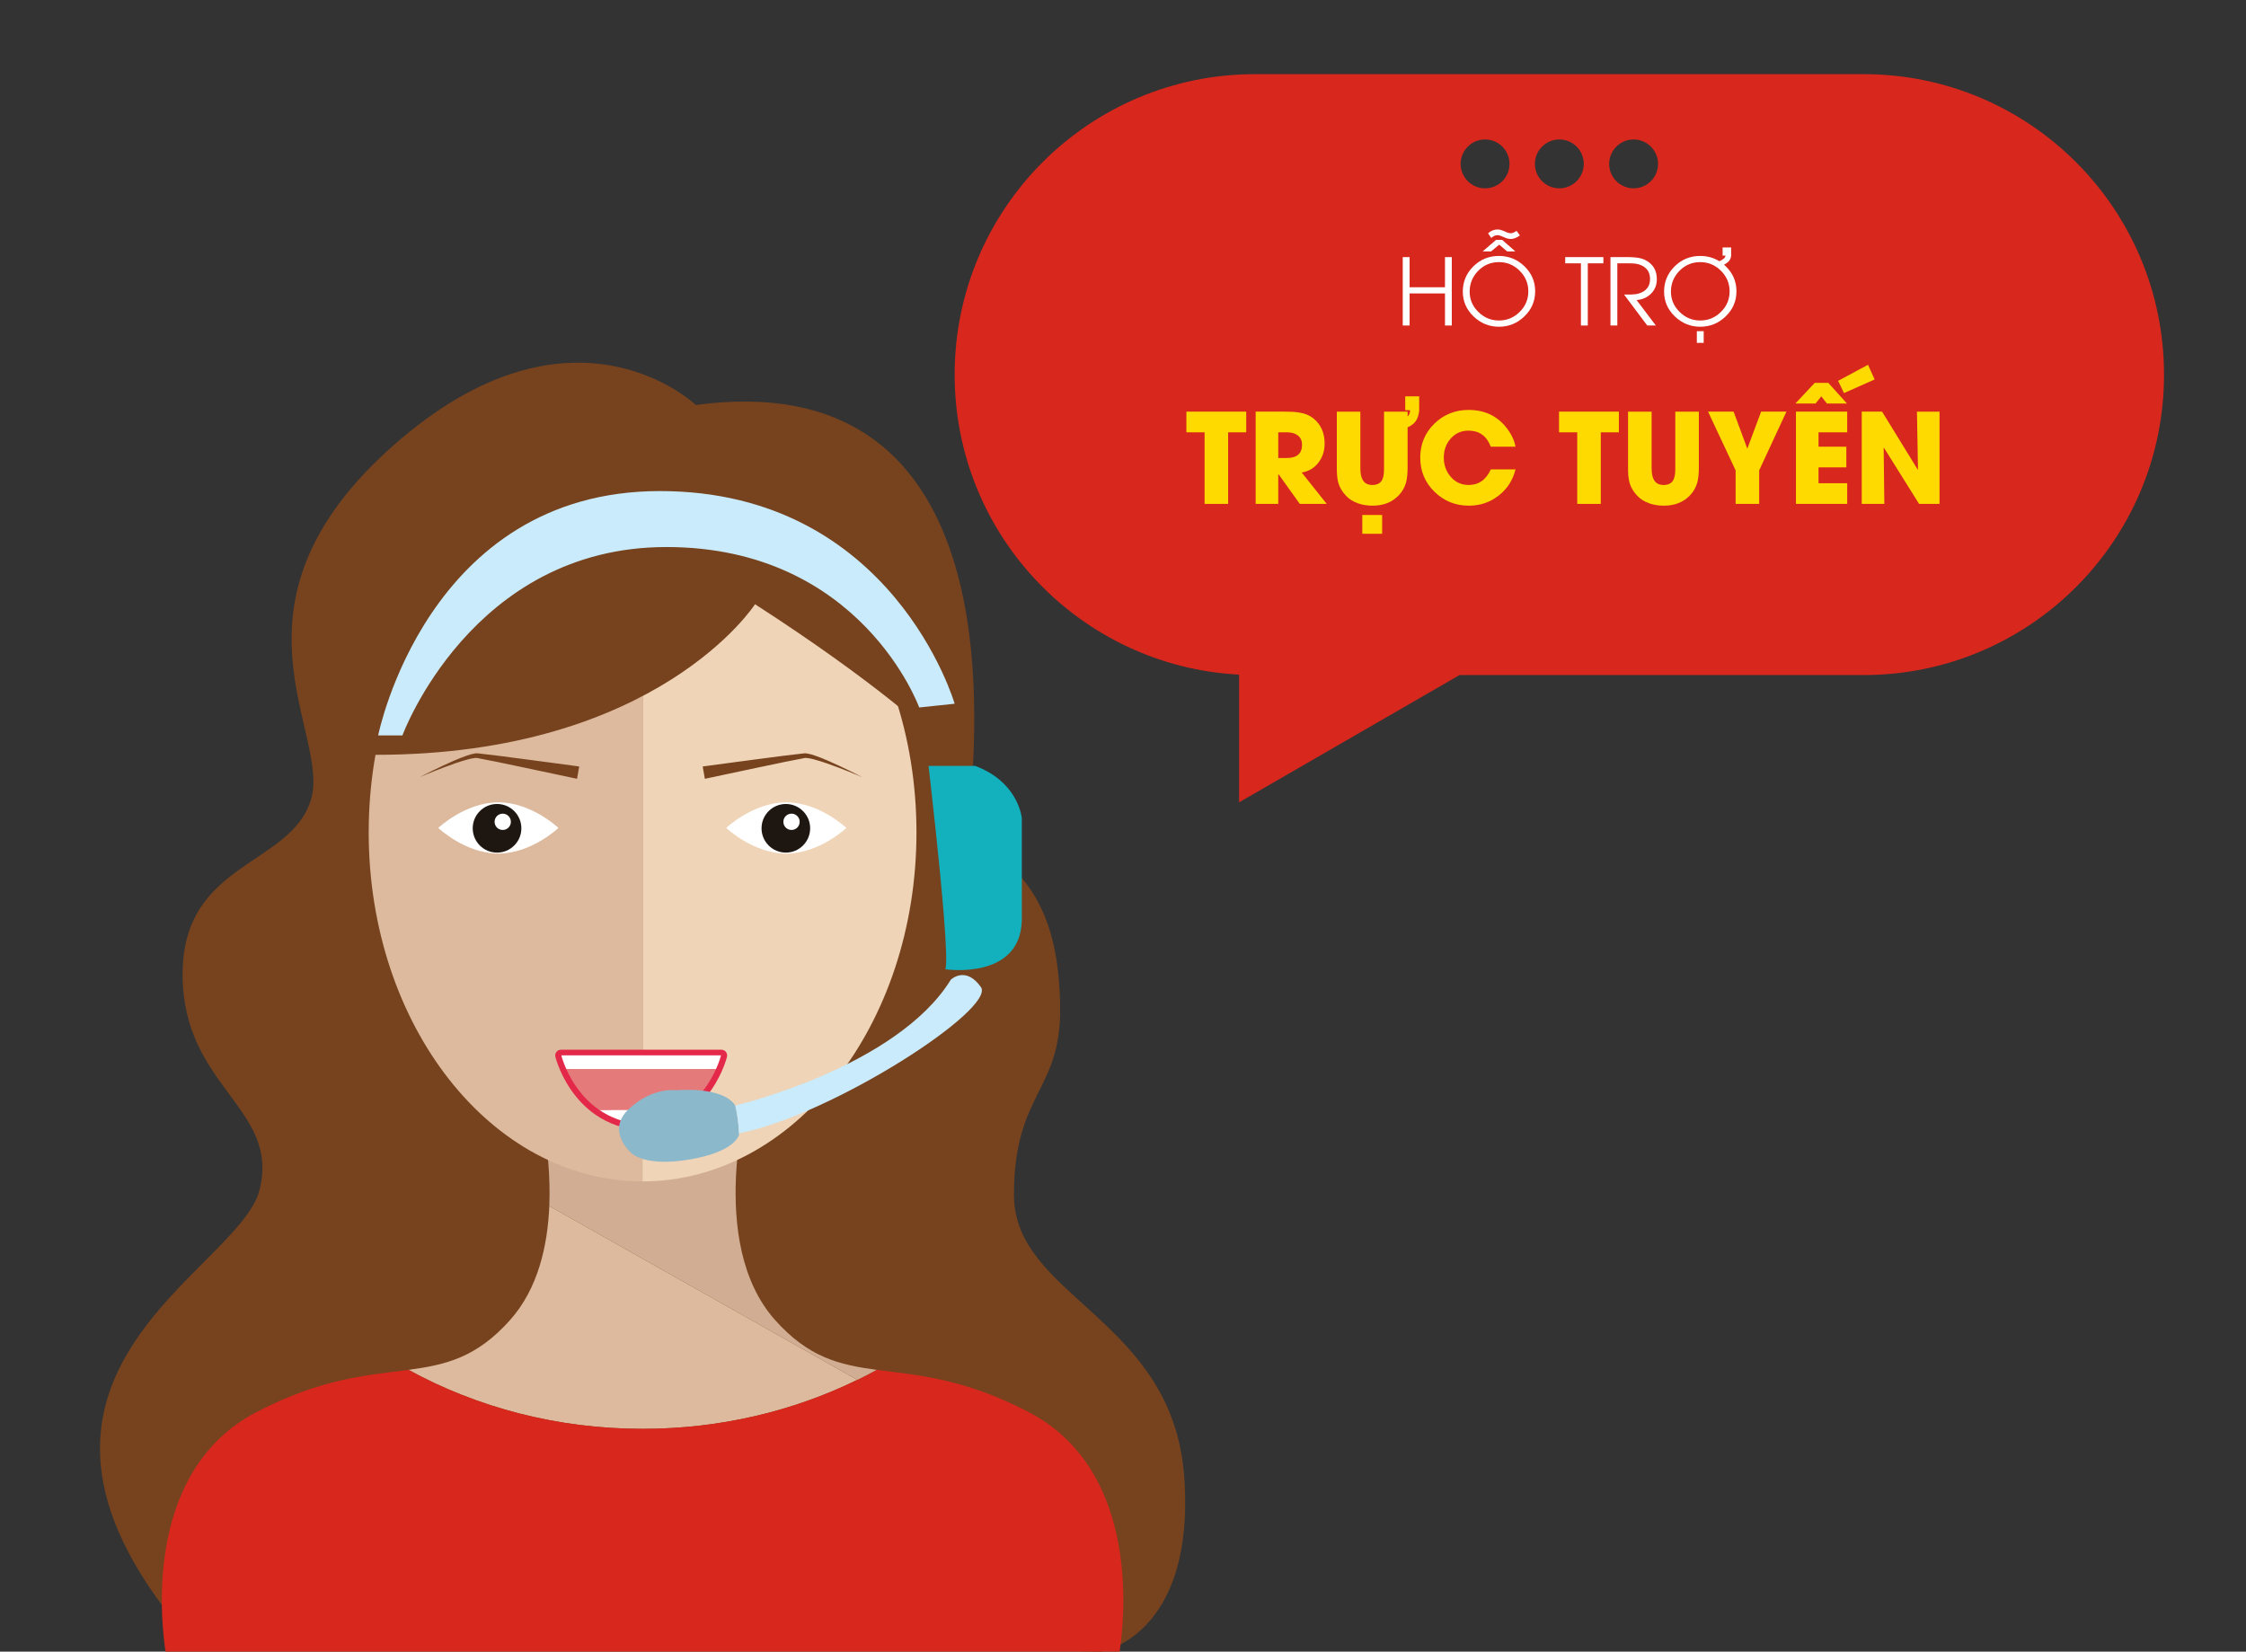 <?xml version="1.0" encoding="utf-8"?>
<!-- Generator: Adobe Illustrator 16.0.0, SVG Export Plug-In . SVG Version: 6.00 Build 0)  -->
<!DOCTYPE svg PUBLIC "-//W3C//DTD SVG 1.1 Basic//EN" "http://www.w3.org/Graphics/SVG/1.1/DTD/svg11-basic.dtd">
<svg version="1.1" baseProfile="basic" id="Layer_1"
	 xmlns="http://www.w3.org/2000/svg" xmlns:xlink="http://www.w3.org/1999/xlink" x="0px" y="0px" width="304px" height="223.575px"
	 viewBox="0 0 304 223.575" xml:space="preserve">
<rect x="0" y="0" width="304" height="223.575" fill="#333333" stroke="none"/>
<g>
	<g>
		<path fill="#77431E" d="M94.176,54.821c0,0-16.67-16.012-40.981,5.521c-24.312,21.534-8.335,38.899-11.114,47.929
			c-2.778,9.03-17.365,8.334-17.365,23.616c0,15.281,13.197,18.06,10.42,29.174c-2.78,11.114-39.593,25.004-10.42,59.736
			l124.334,2.777c0,0,12.756-2.083,11.241-23.615c-1.515-21.533-23.049-24.311-23.049-38.204c0-13.892,6.394-13.939,6.251-25.419
			c-0.271-21.989-12.644-18.143-11.949-29.951C132.239,94.576,135.158,49.3,94.176,54.821z"/>
		<g>
			<path fill="#DDBA9D" d="M116.045,186.782l-41.697-23.528c-0.225,5.415-1.537,11.189-5.284,15.405
				c-4.543,5.11-8.718,6.091-13.772,6.77c9.255,5.069,20.094,7.987,31.683,7.987C97.489,193.416,107.388,191.015,116.045,186.782z"
				/>
			<path fill="#D8271D" d="M150.806,206.397c-1.551-5.867-4.865-11.743-11.564-15.245c-8.85-4.626-15.213-5.003-20.584-5.724
				c-0.858,0.47-1.729,0.919-2.613,1.354c-8.657,4.233-18.556,6.633-29.07,6.633c-11.588,0-22.428-2.917-31.683-7.987
				c-5.371,0.721-11.734,1.098-20.584,5.724c-14.953,7.816-13.044,27.463-12.299,32.423h129.131
				C151.953,220.839,152.718,213.625,150.806,206.397z"/>
			<path fill="#D1AE93" d="M104.885,178.659c-9.369-10.542-3.513-30.843-3.513-30.843H93.27h-5.954H72.578
				c0,0,2.109,7.311,1.77,15.438l41.697,23.528c0.884-0.434,1.755-0.884,2.613-1.354C113.604,184.75,109.429,183.77,104.885,178.659
				z"/>
		</g>
		<g>
			<path fill="#DDBA9D" d="M86.975,65.438c-20.474,0-37.071,21.151-37.071,47.242c0,26.089,16.598,47.239,37.071,47.239l0,0V65.438
				L86.975,65.438z"/>
			<path fill="#EFD4B7" d="M124.046,112.679c0-26.091-16.597-47.242-37.072-47.242v94.481
				C107.45,159.918,124.046,138.768,124.046,112.679z"/>
		</g>
		<path fill="#77431E" d="M102.195,81.792c0,0-13.11,20.384-51.372,20.384c0,0-1.785-40.768,36.152-40.768
			S126.012,99.4,126.012,99.4S118.718,92.44,102.195,81.792z"/>
		<g>
			<g>
				<g>
					<path fill="#E57A7B" d="M75.973,142.827c0,0,0.108,0.461,0.378,1.158c0.598,1.549,1.99,4.344,4.741,6.238
						c1.476,1.015,3.342,1.779,5.69,1.951c2.345-0.172,4.211-0.931,5.688-1.946c2.752-1.895,4.144-4.695,4.742-6.243
						c0.27-0.699,0.378-1.158,0.378-1.158H75.973z"/>
					<path fill="#E32849" d="M86.783,153.004c-0.021,0-0.041,0-0.061-0.002c-2.272-0.168-4.323-0.871-6.095-2.092
						c-2.954-2.031-4.428-5.016-5.046-6.613c-0.284-0.739-0.405-1.226-0.41-1.246c-0.06-0.246-0.003-0.476,0.153-0.675
						c0.157-0.2,0.396-0.285,0.65-0.285h21.618c0.254,0,0.494,0.084,0.651,0.285c0.156,0.2,0.212,0.445,0.153,0.691
						c-0.005,0.02-0.125,0.499-0.411,1.238c-0.616,1.598-2.093,4.578-5.044,6.61c-1.774,1.22-3.824,1.922-6.096,2.089
						C86.823,153.006,86.802,153.004,86.783,153.004z M77.114,143.745c0.004,0,0.005-0.019,0.008-0.013
						c0.548,1.42,1.854,4.053,4.44,5.833c1.512,1.042,3.269,1.639,5.22,1.792c1.951-0.153,3.706-0.764,5.219-1.804
						c2.586-1.779,3.892-4.397,4.439-5.819c0.002-0.006,0.006,0.011,0.008,0.011H77.114z"/>
				</g>
				<path fill="#FFFFFF" d="M92.47,150.229H81.093c1.476,1.016,3.342,1.775,5.69,1.948C89.128,152.005,90.994,151.245,92.47,150.229
					z"/>
			</g>
			<g>
				<path fill="#FFFFFF" d="M75.973,142.854c0,0,0.108,0.448,0.378,1.145c0.084,0.218,0.184,0.46,0.3,0.721h20.26
					c0.117-0.26,0.217-0.503,0.301-0.721c0.27-0.697,0.378-1.145,0.378-1.145H75.973z"/>
				<path fill="#E57A7B" d="M76.652,144.719c0.716,1.594,2.075,3.882,4.441,5.51H92.47c2.366-1.628,3.727-3.917,4.441-5.51H76.652z"
					/>
			</g>
		</g>
		<g>
			<path fill="#FFFFFF" d="M75.586,112.073c0,0-3.64,3.466-8.132,3.466s-8.133-3.466-8.133-3.466s3.641-3.466,8.133-3.466
				S75.586,112.073,75.586,112.073z"/>
			<g>
				<circle fill="#1E1611" cx="67.276" cy="112.122" r="3.292"/>
				<circle fill="#FFFFFF" cx="68.046" cy="111.244" r="1.104"/>
			</g>
		</g>
		<g>
			<path fill="#FFFFFF" d="M114.56,112.073c0,0-3.641,3.466-8.134,3.466c-4.492,0-8.132-3.466-8.132-3.466s3.64-3.466,8.132-3.466
				C110.918,108.607,114.56,112.073,114.56,112.073z"/>
			<g>
				<circle fill="#1E1611" cx="106.365" cy="112.122" r="3.29"/>
				<circle fill="#FFFFFF" cx="107.134" cy="111.244" r="1.104"/>
			</g>
		</g>
		<g>
			<path fill="#77431E" d="M56.802,105.201c0,0,0.309-0.159,0.849-0.435c0.543-0.274,1.321-0.663,2.265-1.105
				c0.472-0.221,0.987-0.457,1.536-0.695c0.553-0.236,1.135-0.48,1.765-0.694c0.316-0.105,0.639-0.208,1.002-0.271
				c0.042-0.01,0.093-0.014,0.141-0.02c0.049-0.003,0.094-0.012,0.152-0.01c0.055,0.001,0.105-0.002,0.167,0.004l0.126,0.015
				c0.168,0.021,0.335,0.04,0.507,0.06c0.678,0.081,1.367,0.161,2.055,0.242c1.383,0.18,2.762,0.36,4.057,0.529
				c1.292,0.172,2.497,0.333,3.531,0.47c2.064,0.278,3.442,0.463,3.442,0.463l-0.293,1.668c0,0-1.358-0.289-3.393-0.722
				c-1.019-0.216-2.206-0.469-3.478-0.737c-1.271-0.266-2.626-0.549-3.982-0.833c-0.682-0.134-1.364-0.267-2.035-0.398
				c-0.168-0.032-0.335-0.065-0.502-0.098l-0.125-0.025c-0.023-0.005-0.057-0.005-0.085-0.008c-0.028-0.005-0.067-0.001-0.1-0.001
				c-0.036,0.002-0.07,0.001-0.109,0.006c-0.3,0.029-0.619,0.1-0.925,0.178c-0.619,0.16-1.213,0.355-1.775,0.547
				c-0.562,0.194-1.089,0.388-1.575,0.572c-0.973,0.37-1.777,0.695-2.338,0.928C57.122,105.066,56.802,105.201,56.802,105.201z"/>
			<path fill="#77431E" d="M116.703,105.201c0,0-0.321-0.135-0.881-0.369c-0.56-0.232-1.364-0.558-2.337-0.928
				c-0.486-0.184-1.014-0.378-1.575-0.572c-0.562-0.192-1.158-0.388-1.775-0.547c-0.307-0.078-0.625-0.149-0.926-0.178
				c-0.039-0.005-0.072-0.004-0.108-0.006c-0.034,0-0.074-0.004-0.1,0.001c-0.029,0.003-0.062,0.002-0.085,0.008l-0.125,0.025
				c-0.167,0.032-0.333,0.065-0.5,0.098c-0.672,0.131-1.354,0.264-2.036,0.398c-1.355,0.284-2.709,0.567-3.982,0.833
				c-1.272,0.268-2.459,0.521-3.477,0.737c-2.036,0.434-3.393,0.722-3.393,0.722l-0.293-1.668c0,0,1.377-0.185,3.443-0.463
				c1.033-0.137,2.239-0.297,3.531-0.47c1.293-0.169,2.674-0.35,4.055-0.529c0.69-0.081,1.379-0.161,2.057-0.242
				c0.169-0.02,0.339-0.039,0.507-0.06l0.125-0.015c0.061-0.006,0.111-0.003,0.167-0.004c0.057-0.002,0.101,0.007,0.151,0.01
				c0.049,0.006,0.098,0.01,0.142,0.02c0.362,0.063,0.686,0.165,1,0.271c0.629,0.213,1.213,0.458,1.765,0.694
				c0.55,0.238,1.064,0.474,1.537,0.695c0.945,0.443,1.721,0.831,2.264,1.105C116.394,105.042,116.703,105.201,116.703,105.201z"/>
		</g>
	</g>
	<path fill="#CAEBFB" d="M89.315,66.473c-31.565,0-38.13,33.08-38.13,33.08h3.282c0,0,9.344-25.504,35.731-25.504
		c26.389,0,34.218,21.717,34.218,21.717l4.798-0.504C129.214,95.26,120.88,66.473,89.315,66.473z"/>
	<path fill="#12B1BD" d="M132.95,104.079c-0.303-0.141-0.621-0.277-0.959-0.402h-5.303h-1.01c0,0,0.45,3.819,0.958,8.615
		c0.813,7.663,1.781,17.823,1.314,18.91c0,0,10.101,1.515,10.354-6.565v-13.889C138.304,110.748,137.94,106.416,132.95,104.079z"/>
	<g>
		<path fill="#8CB8CB" d="M99.514,149.635c-1.755-2.663-7.986-2.049-7.986-2.049s-3.166-0.492-6.393,2.513
			c-3.223,3.005,0.336,5.999,0.336,5.999s1.774,1.938,8.093,0.817c5.163-0.916,6.254-2.681,6.481-3.297
			C99.951,151.824,99.751,150.546,99.514,149.635z"/>
		<path fill="#CAEBFB" d="M132.764,133.61c-2.076-2.924-4.066-0.996-4.066-0.996c-7.364,11.906-29.171,17.037-29.171,17.037
			c-0.003-0.005-0.008-0.011-0.012-0.016c0.237,0.911,0.437,2.189,0.531,3.983c0.05-0.139,0.059-0.218,0.059-0.218
			C112.842,150.846,134.838,136.539,132.764,133.61z"/>
	</g>
	<path fill="#D8271D" d="M252.231,10.037h-82.346c-22.462,0-40.671,18.209-40.671,40.672c0,21.733,17.046,39.482,38.498,40.613
		v17.285l29.835-17.226h54.685c22.463,0,40.672-18.209,40.672-40.672C292.903,28.247,274.694,10.037,252.231,10.037z
		 M201.006,25.493c-1.826,0-3.307-1.48-3.307-3.307s1.48-3.307,3.307-3.307s3.307,1.48,3.307,3.307S202.832,25.493,201.006,25.493z
		 M211.059,25.493c-1.826,0-3.307-1.48-3.307-3.307s1.48-3.307,3.307-3.307s3.307,1.48,3.307,3.307S212.885,25.493,211.059,25.493z
		 M221.111,25.493c-1.826,0-3.307-1.48-3.307-3.307s1.48-3.307,3.307-3.307s3.307,1.48,3.307,3.307S222.938,25.493,221.111,25.493z"
		/>
	<g>
		<path fill="#FFFFFF" d="M195.58,44.062V39.72h-4.788v4.343h-0.929v-9.259h0.929v4.08h4.788v-4.08h0.922v9.259H195.58z"/>
		<path fill="#FFFFFF" d="M206.322,42.835c-0.961,0.928-2.106,1.393-3.438,1.393c-1.311,0-2.45-0.46-3.42-1.381
			c-0.98-0.937-1.472-2.058-1.472-3.364c0-1.344,0.479-2.488,1.436-3.433c0.952-0.937,2.104-1.404,3.456-1.404
			c1.336,0,2.484,0.464,3.445,1.392c0.973,0.937,1.459,2.068,1.459,3.396C207.788,40.761,207.3,41.895,206.322,42.835z
			 M205.688,36.648c-0.782-0.777-1.716-1.167-2.804-1.167c-1.099,0-2.035,0.394-2.809,1.179c-0.77,0.786-1.154,1.727-1.154,2.822
			c0,1.066,0.395,1.984,1.185,2.754c0.782,0.766,1.708,1.148,2.778,1.148c1.083,0,2.016-0.385,2.798-1.154
			c0.785-0.77,1.179-1.698,1.179-2.785S206.469,37.426,205.688,36.648z M203.996,34.034l-1.075-0.916l-1.1,0.916h-1.142l1.813-1.563
			h0.831l1.783,1.563H203.996z M205.724,31.866c-0.439,0.322-0.849,0.482-1.228,0.482c-0.167,0-0.34-0.026-0.519-0.079
			c-0.118-0.032-0.269-0.092-0.452-0.177l-0.421-0.171c-0.151-0.058-0.292-0.086-0.422-0.086c-0.293,0-0.572,0.126-0.837,0.379
			l-0.434-0.629c0.375-0.351,0.809-0.525,1.301-0.525c0.159,0,0.326,0.028,0.501,0.085c0.114,0.033,0.261,0.09,0.439,0.171
			c0.013,0.009,0.031,0.017,0.056,0.024c0.021,0.013,0.036,0.021,0.049,0.024c0.04,0.021,0.075,0.037,0.104,0.049l0.208,0.08
			c0.15,0.053,0.289,0.079,0.415,0.079c0.13,0,0.269-0.034,0.415-0.104l0.281-0.159l0.092-0.061L205.724,31.866z"/>
		<path fill="#FFFFFF" d="M214.909,35.646v8.416h-0.929v-8.416h-2.125v-0.843h5.167v0.843H214.909z"/>
		<path fill="#FFFFFF" d="M223.465,39.757c-0.517,0.517-1.169,0.802-1.954,0.854l2.613,3.451h-1.166l-3.139-4.189l1.001-0.007
			c0.42-0.012,0.749-0.057,0.989-0.134c1.019-0.31,1.527-0.963,1.527-1.961c0-0.817-0.338-1.41-1.014-1.776
			c-0.265-0.143-0.556-0.24-0.874-0.293c-0.235-0.037-0.545-0.056-0.928-0.056h-1.612v8.416h-0.929v-9.259h2.352
			c0.208,0,0.395,0.004,0.562,0.013c0.216,0.012,0.413,0.028,0.593,0.049c0.456,0.057,0.83,0.154,1.124,0.293
			c1.099,0.529,1.648,1.408,1.648,2.639C224.259,38.574,223.994,39.228,223.465,39.757z"/>
		<path fill="#FFFFFF" d="M233.346,35.83c0.077,0.065,0.153,0.134,0.227,0.207c0.973,0.937,1.459,2.068,1.459,3.396
			c0,1.328-0.488,2.462-1.466,3.402c-0.961,0.928-2.106,1.393-3.438,1.393c-1.311,0-2.45-0.46-3.42-1.381
			c-0.98-0.937-1.472-2.058-1.472-3.364c0-1.344,0.479-2.488,1.436-3.433c0.952-0.937,2.104-1.404,3.456-1.404
			c0.957,0,1.818,0.238,2.584,0.714c0.089-0.04,0.16-0.073,0.214-0.098c0.081-0.036,0.201-0.113,0.36-0.231
			c0.158-0.118,0.248-0.263,0.269-0.434h-0.397v-1.1h1.154v1.136c-0.028,0.199-0.079,0.365-0.152,0.498
			c-0.073,0.132-0.162,0.243-0.266,0.333c-0.104,0.089-0.194,0.158-0.271,0.207C233.556,35.716,233.464,35.769,233.346,35.83z
			 M232.931,36.648c-0.782-0.777-1.716-1.167-2.804-1.167c-1.099,0-2.035,0.394-2.809,1.179c-0.77,0.786-1.154,1.727-1.154,2.822
			c0,1.066,0.395,1.984,1.185,2.754c0.782,0.766,1.708,1.148,2.778,1.148c1.083,0,2.016-0.385,2.798-1.154
			c0.785-0.77,1.179-1.698,1.179-2.785S233.712,37.426,232.931,36.648z M229.669,46.413v-1.581h0.929v1.581H229.669z"/>
	</g>
	<g>
		<path fill="#FFDA00" d="M166.231,58.521v9.689h-3.188v-9.689h-2.463v-2.801h8.099v2.801H166.231z"/>
		<path fill="#FFDA00" d="M175.929,68.211l-2.883-4.029h-0.033v4.029h-3.057v-12.49h3.946c0.417,0,0.752,0.008,1.005,0.024
			c0.374,0.017,0.709,0.053,1.005,0.107c0.747,0.126,1.359,0.382,1.838,0.767c1.026,0.823,1.54,1.96,1.54,3.41
			c0,0.994-0.271,1.849-0.815,2.562c-0.565,0.758-1.329,1.214-2.29,1.367l3.386,4.252H175.929z M175.616,58.909
			c-0.357-0.258-0.838-0.388-1.442-0.388h-1.161v3.478h1.129c1.395,0,2.092-0.597,2.092-1.788
			C176.233,59.634,176.028,59.2,175.616,58.909z"/>
		<path fill="#FFDA00" d="M190.52,57.854v5.413c0,0.852-0.071,1.54-0.215,2.067c-0.192,0.676-0.535,1.264-1.029,1.764
			c-0.885,0.9-2.049,1.351-3.493,1.351c-0.698,0-1.346-0.102-1.944-0.305c-0.671-0.23-1.22-0.573-1.648-1.029
			c-0.527-0.555-0.879-1.148-1.054-1.78c-0.077-0.285-0.13-0.606-0.157-0.964c-0.027-0.285-0.041-0.653-0.041-1.104v-7.547h3.188
			v7.547c0,0.329,0.017,0.612,0.05,0.849c0.044,0.302,0.118,0.558,0.222,0.766c0.253,0.511,0.703,0.767,1.352,0.767
			c0.67,0,1.12-0.25,1.352-0.75c0.099-0.203,0.164-0.456,0.197-0.758c0.021-0.22,0.033-0.511,0.033-0.873v-7.547h3.188v0.667
			c0.225-0.235,0.338-0.524,0.338-0.865h-0.659v-1.878h1.887v1.937c-0.077,0.796-0.338,1.39-0.783,1.779
			C191.055,57.569,190.794,57.733,190.52,57.854z M184.39,72.256V69.71h2.686v2.546H184.39z"/>
		<path fill="#FFDA00" d="M205.127,63.539c-0.362,1.467-1.129,2.653-2.299,3.56c-1.159,0.9-2.496,1.351-4.012,1.351
			c-1.824,0-3.376-0.626-4.655-1.878c-1.285-1.258-1.928-2.799-1.928-4.622c0-1.818,0.637-3.354,1.911-4.605
			c1.269-1.236,2.814-1.854,4.639-1.854c2.373,0,4.204,0.978,5.495,2.933c0.45,0.676,0.733,1.356,0.849,2.043h-3.345
			c-0.555-1.449-1.561-2.175-3.016-2.175c-0.983,0-1.793,0.365-2.431,1.096c-0.609,0.703-0.914,1.552-0.914,2.546
			c0,1.005,0.305,1.865,0.914,2.579c0.643,0.758,1.458,1.137,2.447,1.137c1.362,0,2.361-0.703,2.999-2.109H205.127z"/>
		<path fill="#FFDA00" d="M216.67,58.521v9.689h-3.188v-9.689h-2.463v-2.801h8.099v2.801H216.67z"/>
		<path fill="#FFDA00" d="M229.942,63.268c0,0.852-0.071,1.54-0.215,2.067c-0.192,0.676-0.535,1.264-1.029,1.764
			c-0.885,0.9-2.049,1.351-3.493,1.351c-0.703,0-1.352-0.102-1.944-0.305c-0.671-0.23-1.22-0.573-1.648-1.029
			c-0.527-0.555-0.879-1.148-1.054-1.78c-0.077-0.285-0.132-0.606-0.165-0.964c-0.022-0.285-0.033-0.653-0.033-1.104v-7.547h3.188
			v7.547c0,0.329,0.017,0.612,0.05,0.849c0.044,0.302,0.118,0.558,0.222,0.766c0.253,0.511,0.703,0.767,1.352,0.767
			c0.67,0,1.12-0.25,1.352-0.75c0.093-0.203,0.159-0.456,0.197-0.758c0.021-0.22,0.033-0.511,0.033-0.873v-7.547h3.188V63.268z"/>
		<path fill="#FFDA00" d="M238.107,63.671v4.54h-3.188v-4.54l-3.732-7.95h3.46l1.854,5.018l1.871-5.018h3.427L238.107,63.671z"/>
		<path fill="#FFDA00" d="M247.285,54.625l-0.774-0.973l-0.774,0.973h-2.735l2.629-2.802h1.829l2.529,2.802H247.285z
			 M243.084,68.211v-12.49h6.937v2.801h-3.88v1.944h3.765v2.802h-3.765v2.142h3.88v2.802H243.084z M249.584,53.208l-0.791-1.656
			l4.046-2.175l0.897,1.993L249.584,53.208z"/>
		<path fill="#FFDA00" d="M259.751,68.211l-4.754-7.597l-0.041,0.017l0.091,7.58h-3.057v-12.49h2.752l4.827,7.852l0.033-0.033
			l-0.14-7.818h3.057v12.49H259.751z"/>
	</g>
</g>
</svg>

